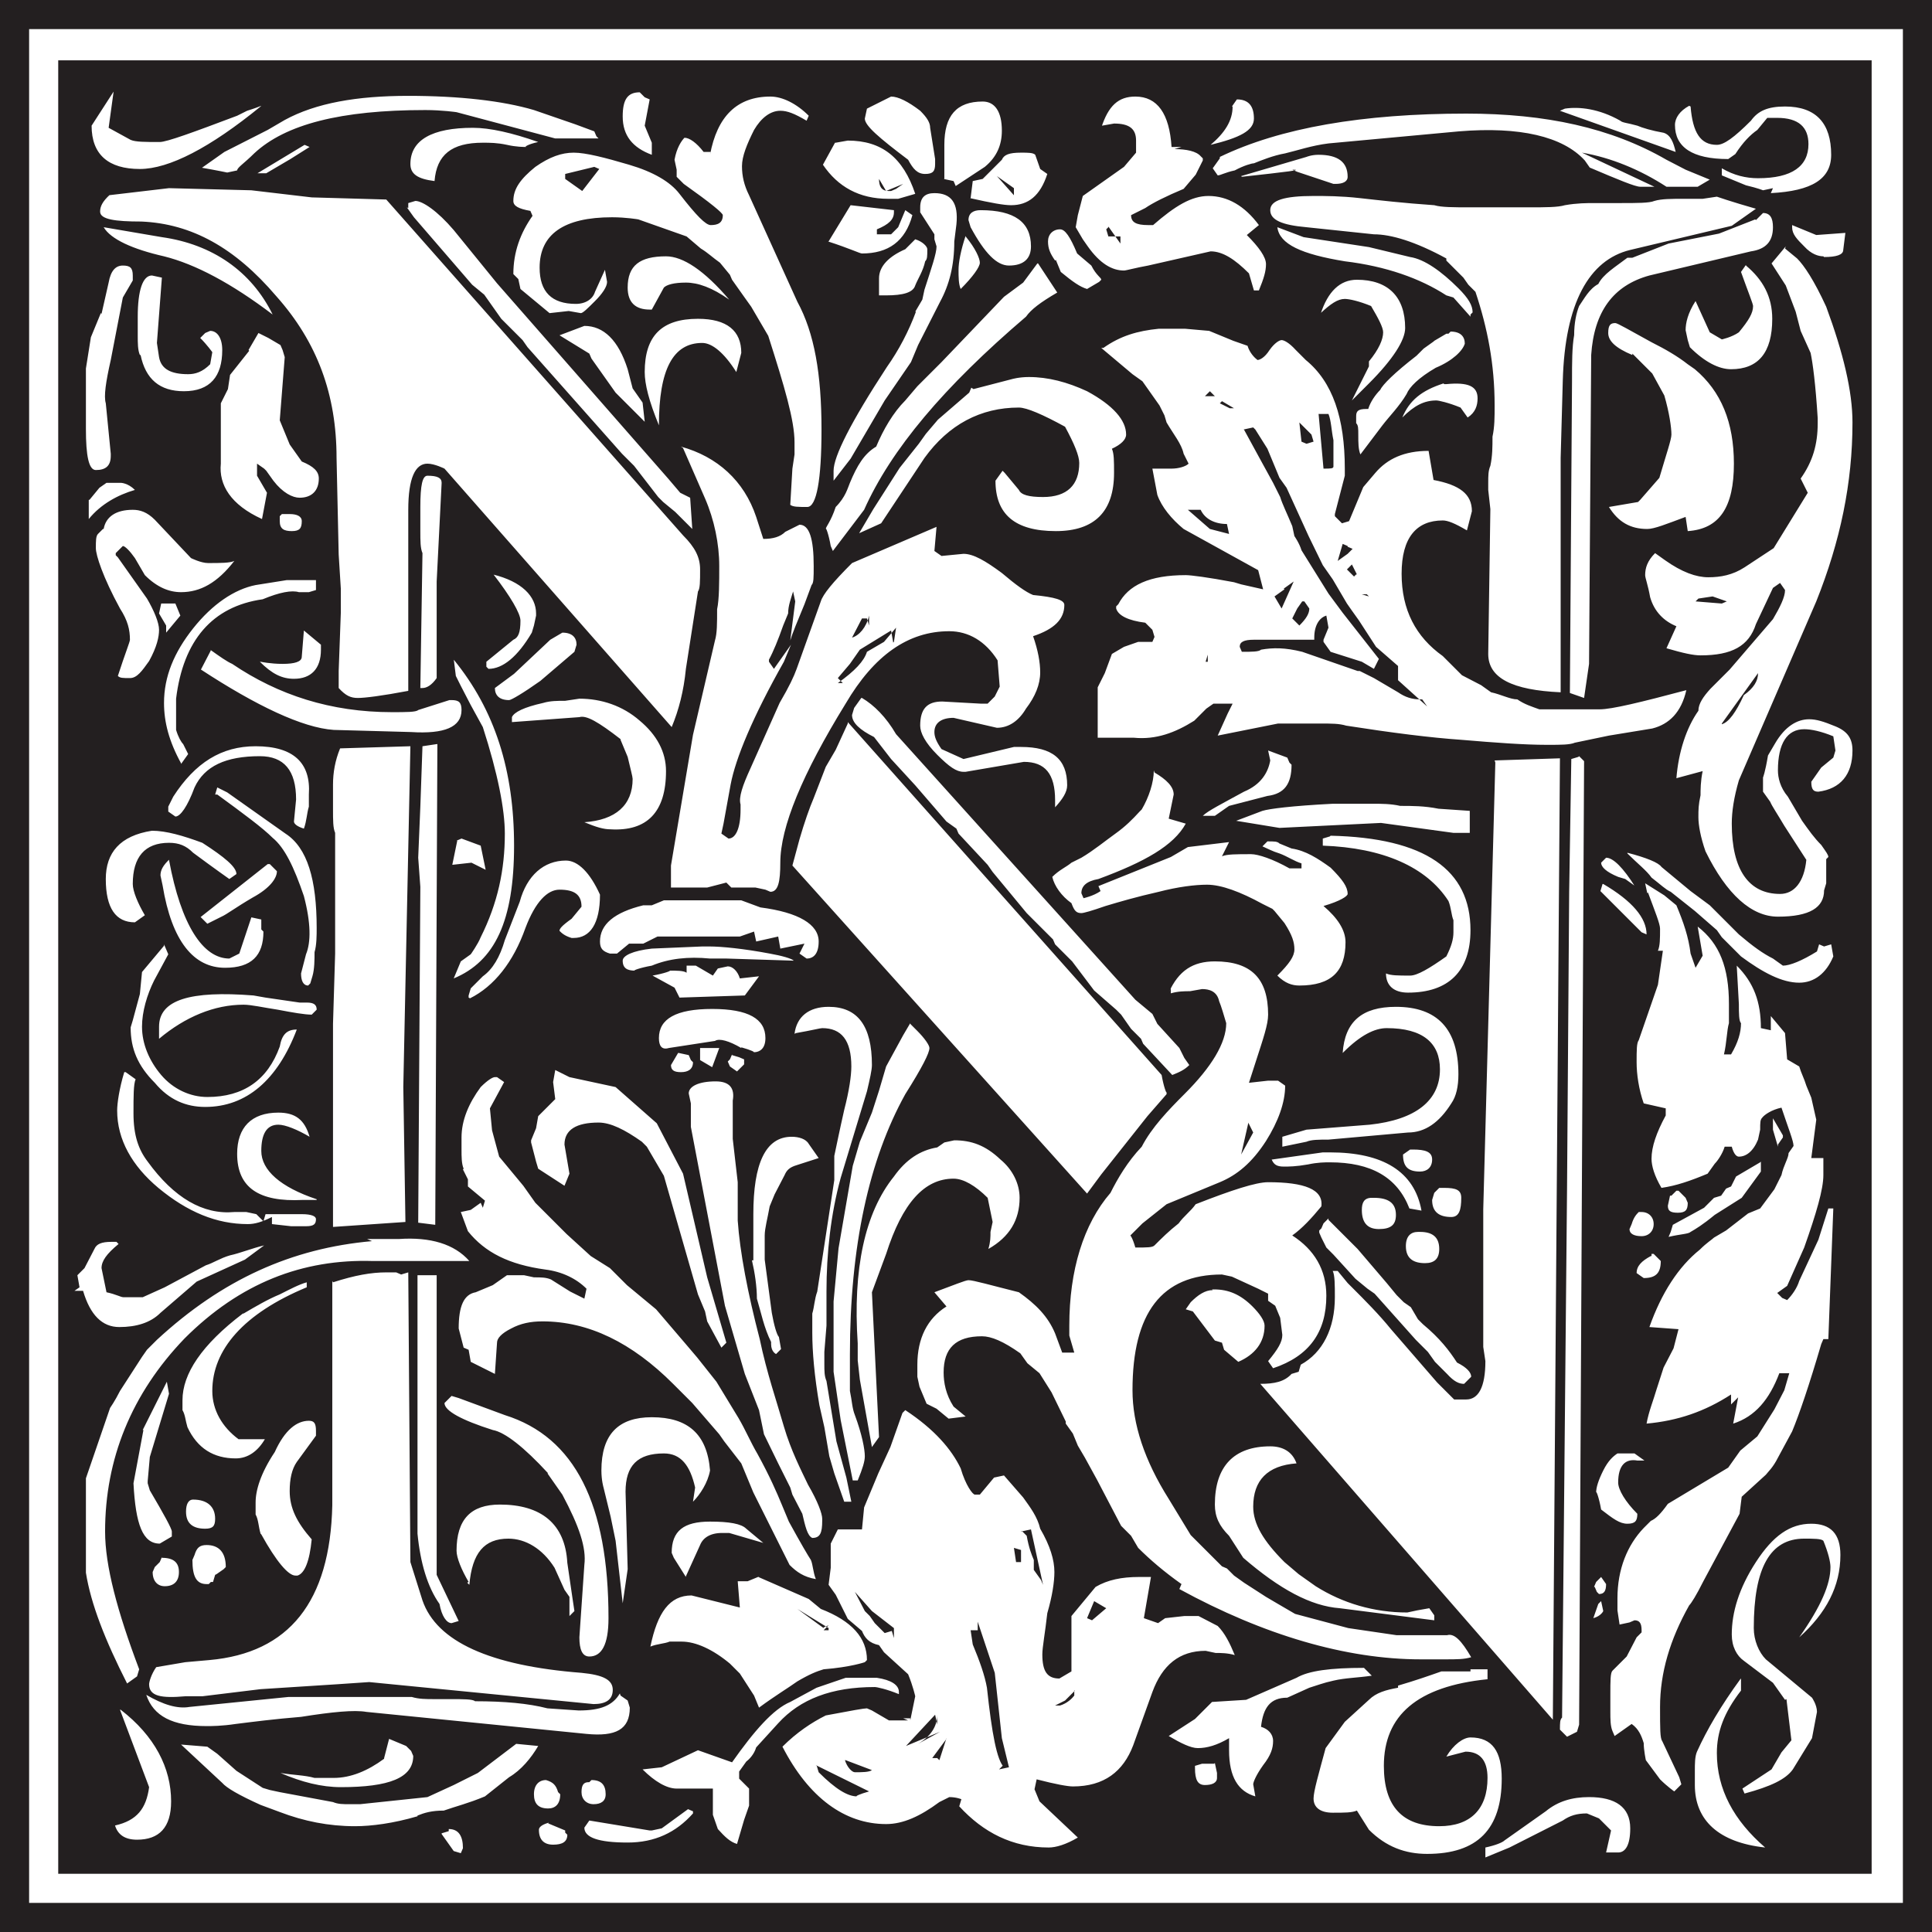 <?xml version="1.0" encoding="UTF-8"?>
<svg id="Layer_1" xmlns="http://www.w3.org/2000/svg" width="27.21" height="27.21" xmlns:xlink="http://www.w3.org/1999/xlink" viewBox="0 0 27.21 27.21">
  <defs>
    <clipPath id="clippath">
      <rect width="27.21" height="27.21" fill="none"/>
    </clipPath>
    <clipPath id="clippath-1">
      <rect y="0" width="27.21" height="27.21" fill="none"/>
    </clipPath>
  </defs>
  <g clip-path="url(#clippath)">
    <g clip-path="url(#clippath-1)">
      <path d="M11.5,24.86l.03.1c.24.24.41.34.54.34-.03,0,.03-.03.17-.07l-.75-.37ZM11.9,24.79c.03.1.1.17.14.17.1,0,.2,0,.24-.03l-.37-.14ZM13.33,24.49l-.2.27h.07l.03.03.1-.31ZM13.2,24.15v.14l-.03-.14-.41.44.48-.2-.31.17c.17-.1.27-.24.27-.41M15.14,23.81l-.14.14-.14.07h.07c.1-.03.17-.1.2-.14v-.07ZM13.77,22.86v.1h-.1l.03.2c.1.24.17.44.2.61.07.65.14,1.02.24,1.12l.03-.07-.1.1.14-.03-.1-.41-.1-.92-.24-.72ZM11.6,22.92l.07-.03-.07.07h.07v-.03l-.44-.27.37.27ZM15.41,22.55l-.1.24.07.03.2-.17-.17-.1ZM12.18,22.69l.07.07.07.1.14.14.1-.03.03.1v-.14l-.31-.24-.24-.27.14.27ZM14.28,21.8l.03.2h.07v-.17l-.1-.03ZM14.39,21.56l.07.07c.03.17.07.27.1.34v.14l.1.14.03.07-.17-.78-.14.03ZM7.18,18.5l-.2.17.2-.17ZM17.58,15.82l-.1.44.17-.31-.07-.14ZM24.25,10.2c.1-.03.2-.17.31-.41.14-.1.2-.2.2-.31l-.51.71ZM17.01,9.32v-.1l-.03.1h-.03.07ZM12.58,9.05l-.03-.17-.44.27-.14.2-.17.2.07.07h-.07c.24-.17.37-.31.41-.44l.24-.14.17-.2-.03.2ZM12.24,8.81l-.03-.1h-.07l-.14.27c.1-.03.2-.14.24-.31v.14ZM18.3,8.81c.1-.1.14-.17.14-.24l-.07-.1h-.03l-.07.1-.07.14.1.1ZM23.88,8.47l.37.03.07-.03-.2-.07-.2.03-.03.03ZM19.25,8.37h-.07l.1.03-.03-.03ZM18.09,8.3l-.14.1.1.17.17-.38-.14.1ZM19.11,8.09l-.07-.14-.07.07.1.1.03-.03.03-.03-.03.03ZM18.98,7.69l-.07-.03-.07.24.14-.1.07-.07-.07-.03ZM16.73,7.18l.31.27.27.07-.03-.14c-.17,0-.31-.07-.37-.2h-.17ZM17.52,6.05l.24.44.17.31.1.2c.03.1.1.24.17.41l.03.14s.07.1.1.2l.38.61.2.27.51.65-.07.14-.17-.1-.44-.14-.1-.14v-.03l.07-.17-.03-.17c-.1.03-.17.14-.17.31v.03h-.85c-.14,0-.2.03-.2.1l.03.07c.14,0,.24,0,.27-.03.17-.03.34-.03.58.03l.78.27h.03l.2.1.34.2c.1.07.2.1.31.1h.03l.07.1-.41-.37v-.2l-.31-.27-.24-.37-.1-.14-.07-.1-.2-.34-.14-.2-.2-.41-.31-.68-.1-.14-.17-.41-.17-.27-.03-.03-.14.03ZM18.3,5.95l.03.27.07.03.1-.03-.03-.1-.17-.17ZM18.57,5.82l.07.78c.1,0,.14,0,.14-.03v-.37c-.03-.14-.03-.27-.07-.37h-.14ZM17.38,5.75l-.17-.1-.03.03.14.07h.07ZM16.97,5.58h.14l-.07-.07-.07.07ZM15.61,3.2l-.03.03.03.1h.17v.1l-.17-.24ZM14.28,2.65v.1l-.24-.27.24.17ZM12.48,2.69l-.1-.17c0,.1.03.17.14.17h.03l.07-.03.1-.07-.24.1ZM8.37,2.35l-.41.1v.07l.24.17.24-.31-.07-.03ZM6.22,25.82l.1-.03v-.03c.14,0,.2.1.2.27l-.03.07-.1-.03-.17-.24ZM7.72,25.68l.24.1v.03l.03.03c0,.1-.07.14-.2.14s-.2-.07-.2-.21c0-.03.03-.07.14-.1M9.76,25.54c-.24.27-.54.41-.92.41-.41,0-.61-.07-.61-.21l.07-.1.85.14h.03l.14-.03.37-.27.07.03v.03ZM20.92,26.02c.14-.03.24-.07.27-.1l.58-.41c.17-.14.37-.2.61-.2.37,0,.58.14.58.44,0,.24-.07.34-.17.34h-.17l.07-.31-.17-.17-.17-.07c-.14,0-.24.03-.34.1l-.75.38-.34.14v-.14ZM8.3,25.1l.03-.03c.14,0,.2.07.2.2,0,.1-.07.14-.17.14s-.17-.07-.17-.17.03-.14.1-.14M7.69,25.07c.1.03.14.07.17.17l.03.03c0,.14-.07.2-.17.2-.14,0-.2-.07-.2-.2s.07-.2.17-.2M17.11,24.83l.03.14v.07c0,.07-.07.1-.17.1s-.14-.07-.14-.24v-.03l.1-.03h.17ZM5.88,25.58c-.34.1-.65.14-.88.14-.37,0-.72-.07-1.06-.2l-.27-.1c-.31-.14-.48-.24-.54-.31l-.58-.54.37.03.14.1.27.24.37.24.1.03.14.03.75.14c.07.03.14.03.24.03h.14l.95-.1.37-.17.34-.17.54-.41.31.03c-.1.17-.24.34-.41.44l-.34.27c-.24.1-.41.14-.58.2-.17,0-.27.03-.37.07M5.41,24.76l.07-.27.24.1.07.07.03.07c0,.31-.34.44-1.02.44-.27,0-.55-.07-.85-.2.17.03.34.03.48.07h.27c.24,0,.48-.1.71-.27M1.7,24.08c.48.37.71.82.71,1.29,0,.37-.17.54-.48.54-.17,0-.27-.07-.31-.2.31-.07.44-.24.48-.54l-.41-1.09ZM8.74,23.88l.1.07.03.1c0,.31-.2.41-.61.37l-3.1-.31c-.17-.03-.48,0-.92.07-.37.03-.68.07-.92.1-.2.03-.34.03-.41.03-.48,0-.75-.14-.85-.44.24.14.44.2.61.17l1.39-.14h1.74c.1.03.2.03.31.03h.24c.17,0,.31,0,.34.03.41,0,.75.03,1.02.1l.44.03c.31,0,.48-.07.58-.24M24.52,23.64v.17c-.24.31-.34.58-.34.88,0,.51.24.95.68,1.33-.65-.07-.99-.38-.99-.88v-.2c0-.1,0-.2.03-.27.14-.31.34-.65.61-1.02M11.5,23.77l.41-.14h.44c.2.03.31.1.31.2v.03c-.17-.07-.31-.1-.34-.1-.61,0-1.05.17-1.36.51l-.31.34c-.03.1-.1.17-.14.2l-.1.14v.1l.14.14v.24l-.07.2-.1.34c-.1-.03-.17-.1-.27-.21l-.07-.2v-.37h-.51c-.14,0-.31-.1-.48-.27l.27-.03.51-.24.48.17c.31-.44.58-.75.82-.85l.37-.2ZM19.69,23.74c.24-.07.44-.14.61-.2h.41v-.03h.24v.14c-.99.1-1.46.51-1.46,1.22,0,.58.27.85.78.85.44,0,.68-.24.68-.68,0-.24-.1-.37-.31-.37l-.27.07c.1-.17.24-.27.34-.27.31,0,.44.2.44.58,0,.71-.34,1.06-1.05,1.06-.31,0-.58-.1-.82-.34l-.17-.27c-.07.03-.17.03-.34.03s-.27-.07-.27-.2c0-.1.07-.34.17-.71l.27-.37.34-.31c.1-.1.24-.14.41-.17M19.22,23.5l.1.1c-.2.03-.37.03-.54.07-.14.03-.24.07-.34.1l-.31.14c-.24,0-.34.14-.37.41.1.03.17.1.17.2s-.03.2-.14.34c-.1.14-.14.24-.14.27l.03.17c-.24-.07-.37-.27-.37-.65v-.17c-.17.1-.31.14-.44.14-.1,0-.24-.07-.41-.17l.37-.24.24-.24.48-.03.71-.31c.17-.1.48-.14.95-.14M22.55,22.55l.03.14s-.03.07-.14.1l.07-.2.03-.03ZM10.68,22.21l.71.31.17.14c.44.17.65.41.65.72l-.03.03s-.2.07-.58.1c-.1.03-.2.07-.37.17-.14.1-.31.2-.54.37l-.07-.17-.2-.31-.14-.14c-.24-.2-.48-.31-.68-.31h-.17c-.07.03-.17.03-.27.07.1-.48.27-.72.58-.72l.68.17-.03-.37h.14l.17-.07ZM22.45,22.35l.03-.07.07-.07.07.1c0,.1-.03.14-.1.14l-.03-.03-.03-.07ZM2.28,21.94c.17,0,.24.07.24.2s-.07.2-.2.2c-.1,0-.17-.07-.17-.2l.03-.07.07-.07.03-.07ZM3.03,22.18l-.03.1h-.03l-.03.03h-.03c-.14,0-.2-.1-.2-.34l.03-.07c.03-.1.07-.14.17-.14.17,0,.27.1.27.31l-.03.03-.1.07ZM25.14,23.94l-.17-.24-.41-.31c-.1-.07-.17-.2-.17-.37,0-.31.1-.65.34-1.02.24-.37.48-.54.78-.54.27,0,.41.14.41.44,0,.44-.2.82-.58,1.16.31-.44.44-.75.44-.99,0-.07-.03-.2-.1-.37-.03-.03-.14-.03-.27-.03-.48,0-.71.41-.71,1.26,0,.17.07.34.17.44l.65.54s.07.1.07.2l-.07.37-.27.44c-.1.14-.31.24-.68.34l-.03-.07.41-.27.14-.24.14-.17-.07-.58ZM9.66,22.21l-.17-.27-.03-.07c0-.31.17-.44.54-.44.27,0,.44.03.51.1l.24.2-.48-.14h-.1c-.17,0-.27.07-.31.17l-.2.44ZM6.6,22.28c-.1-.17-.17-.34-.17-.44,0-.44.2-.65.61-.65.58,0,.92.27.95.82l.07.48.03.2-.07.07v-.27l-.07-.1-.14-.31c-.17-.27-.41-.41-.65-.41-.34,0-.51.2-.55.65l-.03-.03ZM2.72,21.12c.2,0,.31.1.31.27,0,.1-.03.14-.14.14-.17,0-.27-.07-.27-.24,0-.1.03-.17.1-.17M22.48,21.02c0-.07.03-.17.1-.31.07-.14.14-.2.2-.24h.24l.14.1h-.1c-.17-.03-.27.07-.27.31,0,.1.1.27.27.44,0,.1-.03.14-.14.14s-.2-.07-.37-.2c-.03-.17-.07-.27-.07-.24M17.31,21.63c-.14-.14-.2-.27-.2-.44,0-.54.27-.82.78-.82.17,0,.31.07.37.24-.41.03-.61.24-.61.61,0,.24.14.48.44.78l.2.17.24.17c.38.24.82.37,1.29.37l.14-.03.17-.03.07.1v.07l-1.33-.17c-.41-.03-.85-.27-1.36-.71l-.2-.31ZM3.67,21.6c-.03-.1-.03-.2-.07-.27v-.17c0-.17.07-.41.27-.71.14-.31.31-.44.48-.44.07,0,.1.03.1.14v.07l-.27.37c-.07.1-.1.24-.1.41,0,.24.1.44.31.68-.03.31-.1.48-.2.51h-.03c-.1,0-.27-.2-.48-.58M8.67,21.7l-.07-.34-.1-.41s-.03-.1-.03-.24c0-.51.24-.75.71-.75.51,0,.78.24.82.75-.03.17-.14.34-.24.44l.03-.2c-.07-.31-.2-.48-.44-.48-.37,0-.54.17-.54.54l.03,1.09-.07.48-.1-.88ZM12.75,19.86c.41.27.65.55.78.82.07.24.17.37.2.37h.07l.2-.24.14-.03.27.31c.1.14.2.27.24.44.14.24.2.44.2.61,0,.14-.03.34-.1.58-.03.27-.07.48-.07.58,0,.24.07.34.24.34l.17-.1v-.78l.34-.41c.17-.1.37-.14.61-.14h.17l-.1.58.2.07.1-.07.27-.03h.2l.27.14c.1.1.17.24.24.41-.1-.03-.2-.03-.27-.03l-.14-.03c-.37,0-.61.2-.75.58l-.27.75c-.14.37-.41.58-.85.58-.07,0-.24-.03-.51-.1l-.03.14.07.17.54.51c-.17.1-.31.14-.41.14-.51,0-.92-.21-1.26-.58l.03-.1s-.07-.03-.17-.03l-.14.07c-.27.2-.51.31-.75.31-.58,0-1.09-.37-1.46-1.09.2-.2.41-.34.61-.44.37-.07.54-.1.58-.1l.07.03.24.14h.27l-.07-.03h.1v.03l.07-.34s-.03-.14-.1-.31l-.34-.31-.07-.1c-.14-.03-.2-.1-.24-.2l-.2-.17-.07-.14-.1-.2-.1-.14.03-.24v-.34l.1-.2h.34l.03-.31.2-.48.17-.37.17-.48ZM7.72,20.75c-.34-.37-.61-.58-.78-.61-.44-.14-.68-.27-.68-.38l.1-.1.1.03.65.24c.99.31,1.46,1.26,1.46,2.86,0,.38-.1.54-.27.54-.1,0-.14-.1-.14-.27l.07-1.02c.03-.24-.07-.54-.31-.99l-.14-.2-.07-.1ZM2.01,20.14l.34-.68.03.17-.27.89-.03.34v.03l.03.1c.2.34.31.54.31.58v.07l-.17.1c-.24,0-.34-.27-.37-.85l.14-.75ZM17.07,18.16h.03c.2,0,.37.07.54.24.1.1.17.2.17.27,0,.24-.14.41-.37.51l-.2-.17-.03-.1-.1-.03-.31-.41-.1-.03.07-.1c.1-.1.2-.17.31-.17M3.43,18.5c.17-.1.34-.2.51-.27.14-.07.27-.14.38-.17v.07c-.89.37-1.33.88-1.33,1.46,0,.27.14.51.37.68h.37c-.1.17-.24.27-.41.27-.31,0-.54-.14-.68-.44-.03-.1-.03-.17-.07-.24v-.14c0-.37.27-.78.85-1.22M5.88,17.96h.27v4.22l.31.65-.1.03c-.07,0-.14-.1-.17-.27-.17-.24-.27-.58-.31-.99v-3.64ZM4.69,18.06c.31-.1.54-.14.75-.14h.14l.07.03.1-.03.03,4.08.17.54c.2.58.95.92,2.24,1.02.31.03.44.1.44.24s-.1.2-.27.2l-3.16-.31-.44.03-1.09.07-.82.1h-.24c-.34.03-.51,0-.51-.17,0-.03.03-.14.1-.24l.41-.07.34-.03c1.12-.1,1.7-.82,1.73-2.18v-3.16ZM23.26,17.69v-.03h.03l.1.1c0,.17-.07.24-.24.24l-.1-.07c0-.1.07-.17.2-.24M1.02,18.2l.1-.07-.03-.17.1-.1.14-.27c.03-.07.1-.1.24-.1h.07l.03.03c-.17.14-.24.24-.24.34l.07.34c.14.03.2.07.24.07h.27l.31-.14.58-.31c.1-.03.2-.1.34-.14.14-.03.31-.1.48-.14l-.27.2-.68.31-.51.44c-.14.14-.34.2-.58.2s-.41-.17-.51-.51h-.14ZM5.14,17.45h.48c.44-.03.78.07.99.31h-1.36c-.99-.03-1.87.31-2.65,1.09-.75.78-1.12,1.7-1.12,2.72,0,.48.17,1.12.48,1.94l-.03.1-.14.1c-.31-.61-.51-1.12-.58-1.56v-1.33l.34-.99s.07-.1.14-.24l.31-.48.07-.1.14-.14c.92-.85,1.9-1.29,3.03-1.39l-.07-.03ZM19.97,17.35h.03c.17,0,.27.07.27.24,0,.14-.07.2-.2.2-.17,0-.27-.07-.27-.24,0-.14.07-.2.17-.2M18.71,17.18l.41.41.41.48.14.17.1.1.1.07.1.17.07.07c.24.2.37.37.48.54.14.07.2.14.2.2l-.1.1c-.07,0-.14-.03-.24-.14l-.17-.17-.1-.14-.17-.17-.58-.65-.1-.07-.17-.14-.31-.34-.1-.1-.07-.14-.03-.07v-.03l.03-.03.03-.07.07-.07ZM23.09,17.07h.03c.1,0,.17.07.17.17s-.07.17-.17.17-.17-.03-.17-.1l.03-.07c.03-.1.07-.14.1-.17M19.32,16.87h.03c.2,0,.31.07.31.24,0,.14-.07.2-.24.2s-.24-.1-.24-.27c0-.1.03-.17.14-.17M23.54,16.84l.07-.07h.03l.1.1.03.07c0,.1-.03.14-.14.14s-.14-.03-.14-.1l.03-.14ZM20.34,16.73c.17,0,.24.03.24.14,0,.17-.03.27-.14.27-.17,0-.27-.07-.27-.24l.03-.1.07-.07h.07ZM24.8,16.36v.14l-.27.37-.38.24c-.17.14-.27.2-.34.24-.03.03-.14.03-.31.07l.03-.07.03-.1.44-.24.14-.14.1-.03.07-.1.07-.03.07-.14.17-.1.17-.1ZM17.92,16.33l.71-.1h.1c.75,0,1.19.27,1.29.82l-.17-.03c-.17-.44-.54-.65-1.12-.65-.07,0-.17,0-.31.03-.17.03-.27.03-.34.03-.1,0-.14-.03-.17-.1M19.9,16.19c.17,0,.27.03.27.14s-.07.17-.17.17c-.17,0-.24-.07-.24-.24l.1-.07h.03ZM13.2,16.16l.1-.07.14-.03c.24,0,.44.07.65.27.17.14.27.34.27.54,0,.31-.14.55-.44.72.03-.1.03-.17.03-.24l.03-.14-.07-.34c-.17-.17-.34-.27-.48-.27-.41,0-.72.34-.95,1.06l-.2.54.1,2.04-.1.14-.17-.95-.03-.27v-.24c-.07-1.05.1-1.84.51-2.35.17-.24.37-.37.61-.41M10.61,17.75v-.65c0-.71.17-1.09.54-1.09.1,0,.2.03.24.1l.14.2-.31.1c-.1.03-.14.07-.17.14l-.14.27-.07.17c-.03.17-.07.31-.07.41v.34l.1.75c.03.17.07.31.1.34l.03.17-.07.07s-.07-.03-.07-.14v-.03c-.1-.2-.14-.41-.2-.61,0-.17-.03-.37-.07-.54M24.97,15.92v-.17l.14.24v.03l-.07.1v.03l-.07-.24ZM4.46,16.9h-.2c-.61.03-.92-.17-.92-.65,0-.37.2-.58.58-.58.24,0,.37.1.44.34-.17-.1-.34-.17-.44-.17-.17,0-.24.14-.24.37,0,.27.27.51.78.68M9.73,15.88v-.34l-.03-.14c0-.1.14-.17.38-.17.2,0,.27.1.24.27v.54l.07.61v.54c.03.44.14,1.02.31,1.67.1.48.24.88.34,1.23.1.34.24.61.34.82.14.24.2.41.2.48v.03c0,.17-.03.24-.14.24-.07-.03-.1-.17-.14-.34l-.14-.27-.03-.1-.17-.34-.2-.41-.07-.34-.2-.51-.14-.48-.14-.48-.48-2.52ZM6.53,16.46c-.03-.07-.03-.17-.03-.27v-.17c0-.24.1-.48.27-.71.1-.1.17-.14.2-.14h.03l.1.07-.2.37.03.31.1.37.34.41.17.24.44.44.34.31.27.17.24.24.41.34.41.48.17.2.27.34.31.51c.1.17.17.34.27.51.17.31.27.54.34.71l.1.24c.17.31.27.48.31.54.03.07.03.17.07.27-.17-.03-.27-.1-.37-.2l-.51-1.02-.17-.41-.24-.31-.07-.1-.38-.44-.27-.27c-.58-.58-1.19-.88-1.84-.88-.17,0-.31.03-.44.1-.14.07-.2.14-.2.2l-.03.44-.34-.17-.03-.17-.07-.03-.07-.27c0-.31.07-.48.24-.51l.24-.1.2-.14h.24l.14.03c.1,0,.17,0,.24.03l.27.17.2.1.03-.14c-.14-.14-.34-.24-.58-.27-.51-.07-.85-.24-1.09-.54l-.1-.27.14-.03.14-.1.03.07.03-.1-.24-.2v-.1l-.07-.14ZM1.77,15.1l.14.1c-.03.07-.03.24-.03.48,0,.31.07.51.2.68.37.51.78.75,1.22.71h.17l.14.03.1.1.03-.1h.51c.14,0,.2.03.2.07,0,.07-.03.1-.14.1h-.21l-.27-.03v-.1c-.14.07-.24.1-.34.1-.44,0-.85-.17-1.26-.51-.37-.31-.58-.68-.58-1.09,0-.1.03-.31.1-.54M7.82,15.07l.2.1.65.14.58.51.37.71.34,1.46.27.92-.07.07-.2-.37-.03-.14-.1-.24-.48-1.67-.24-.41-.07-.07c-.24-.17-.44-.27-.61-.27-.31,0-.48.1-.48.31l.07.41-.07.17-.37-.24-.03-.1-.07-.27v-.03l.07-.17.03-.17.24-.24-.03-.24.03-.17ZM10.31,14.86l.1.03.07.03v.07l-.1.1-.1-.07-.03-.07.03-.03.03-.07ZM9.56,14.83l.14.03.03.07.03.03c0,.1-.07.14-.17.14s-.14-.03-.14-.1l.1-.17ZM9.86,14.76h.27l-.1.27-.17-.1v-.17ZM12.82,14.42l.1.1c.1.1.17.2.17.24,0,.07-.1.27-.34.65-.51.92-.78,2.14-.78,3.67v.51c.03.14.03.24.07.34.1.27.14.48.14.58,0,.07-.03.17-.1.34h-.07l-.17-.85-.1-.68v-.99l.07-.75.2-1.16.1-.34.17-.41.1-.31.1-.34.24-.44.1-.17ZM10.44,14.76c-.17-.1-.31-.14-.37-.1l-.65.1c-.1.03-.14-.03-.14-.14,0-.27.24-.41.75-.41s.75.14.75.41c0,.14-.07.2-.17.2.03,0-.03-.03-.17-.07M11.19,14.56c.03-.24.2-.38.48-.38.41,0,.61.27.61.82,0,.07-.03.2-.07.37l-.37,1.22c-.14.51-.2,1.06-.2,1.6v.48l-.03.37v.17c0,.1,0,.17.03.24l.14.85.14.51.07.34h-.1l-.07-.2-.07-.2-.07-.24-.07-.41-.07-.31c-.07-.41-.1-.75-.1-1.02v-.27c.03-.1.03-.2.07-.31l.24-1.57v-.34c.03-.14.07-.34.14-.65.07-.27.1-.48.1-.61,0-.37-.14-.54-.41-.54-.03,0-.14.03-.37.07M18.91,14.83c.03-.44.27-.65.75-.65.58,0,.88.31.88.95,0,.17-.03.31-.1.41-.17.27-.37.41-.61.41l-1.12.1c-.14,0-.24,0-.31.03l-.34.07v-.14l.34-.1.89-.07c.65-.07.99-.34.99-.78,0-.37-.24-.58-.75-.58-.17,0-.37.1-.61.34M2.24,14.63v-.17c0-.38.44-.51,1.33-.44l.17.03.48.07h.1c.1,0,.14.03.14.1l-.07.07c-.1,0-.27-.03-.48-.07-.2-.03-.37-.07-.48-.07-.41,0-.82.17-1.19.48M9.66,13.6h.14l.24.14.07-.1.14-.03c.07,0,.14.07.17.17l.27-.03-.2.27-.92.03-.07-.14-.31-.17c.17-.03.27-.07.24-.07.1,0,.2,0,.24.03v-.1ZM16.46,13.98c.14-.31.34-.44.65-.44.51,0,.75.24.75.75,0,.14-.07.34-.17.65l-.1.31.27-.03h.14l.1.07c0,.24-.1.51-.27.78-.2.31-.41.48-.65.58l-.75.31-.34.27-.17.17s.03.03.07.17h.1-.1c.17,0,.24,0,.27-.03.1-.1.2-.2.34-.31.07-.1.17-.17.24-.27.51-.2.85-.31,1.02-.31.51,0,.78.1.75.34-.14.17-.27.31-.41.41.31.2.48.48.48.85,0,.51-.24.85-.75,1.02l-.07-.1c.14-.17.2-.27.2-.37l-.03-.24-.07-.17-.1-.07v-.1l-.14-.07-.37-.17-.14-.03c-.85,0-1.26.54-1.26,1.63,0,.48.17.99.51,1.53l.31.51.44.44.07.03.1.1.14.1.31.2.17.1.24.14.75.2.68.1h.71c.1-.03.2.07.34.31-.1.03-.2.03-.37.03h-.34c-1.05,0-2.21-.34-3.4-.99l.03-.07c-.24-.17-.44-.34-.61-.51l-.1-.17-.14-.14-.34-.65-.17-.31-.1-.17-.07-.17-.1-.14v-.03l-.2-.41-.17-.27-.17-.14-.1-.14c-.24-.17-.41-.24-.54-.24-.37,0-.54.17-.54.51,0,.14.03.31.14.48l.17.14-.24.03-.17-.14-.14-.07-.1-.24-.03-.14v-.17c0-.37.14-.65.41-.82l-.17-.2c.27-.1.44-.17.48-.17.07,0,.31.07.71.17.24.17.41.34.51.58l.1.27h.17l-.07-.24v-.14c0-.78.2-1.43.58-1.87.1-.2.24-.44.44-.65.14-.27.37-.51.61-.75.37-.37.58-.71.58-.99-.03-.1-.07-.24-.1-.31-.03-.14-.14-.17-.24-.17l-.17.03c-.07,0-.17,0-.27.03v-.07ZM10.24,13.5h-.24c-.31-.03-.58,0-.82.1-.17.03-.27.07-.24.07-.1,0-.17-.03-.17-.14,0-.07.14-.14.41-.17l.71-.03h.1c.17,0,.48.03.85.1.17.03.31.07.34.1l-.95-.03ZM2.31,13.3l.03.07.03.07-.2.37c-.1.2-.17.44-.17.65,0,.24.1.48.27.68.17.2.41.31.65.31.51,0,.85-.24,1.02-.71.03-.17.1-.24.24-.24-.27.71-.71,1.09-1.29,1.09-.27,0-.51-.1-.71-.34-.24-.24-.34-.48-.34-.78l.03-.1.1-.37.03-.31.31-.37ZM9.18,12.75l.17-.07h1.09l.27.1c.54.07.82.24.82.48,0,.17-.07.24-.17.24l-.1-.07.07-.14-.34.07-.03-.17-.31.07-.03-.14-.2.07h-1.16l-.2.1h-.2l-.17.14h-.1c-.1-.03-.14-.07-.14-.17,0-.24.2-.41.61-.51h.14ZM23.2,12.58l-.03-.14.27.17.17.14c.1.24.17.44.2.68l.07.2.1-.17-.07-.41c.31.24.44.58.44,1.09v.27c-.03.1-.03.27-.07.44h.1c.1-.17.14-.31.14-.44-.03-.03-.03-.14-.03-.27l-.03-.54c.24.24.34.51.34.88l.14.03v-.2l.2.24.03.37.17.1c.03.1.07.17.1.27l.07.17.07.31-.07.54h.17v.24c0,.2-.1.54-.27,1.02l-.24.54-.14.1.07.07.07.03c.07-.07.14-.17.17-.27l.27-.58.14-.44h.07l-.07,1.84h-.07l-.03.07c-.17.58-.31.99-.41,1.23l-.2.37c-.07.14-.14.2-.17.24l-.34.31-.03.24-.51.95c-.1.2-.17.31-.2.34-.27.48-.41.95-.41,1.43,0,.31,0,.44.03.48l.24.51.03.1-.1.1s-.1-.07-.2-.17l-.2-.27s-.03-.14-.03-.24c-.03-.1-.07-.2-.17-.27l-.24.17-.03-.07c-.03-.07-.03-.17-.03-.27v-.24c0-.2,0-.31.03-.34l.2-.2.14-.27.07-.07v-.03c0-.1-.03-.14-.1-.14l-.07.03-.14.03-.03-.2v-.17c0-.41.14-.75.37-.99l.1-.1c.07-.03.14-.1.24-.24l.85-.51.17-.24.24-.2.24-.38.14-.27.07-.24h-.14c-.14.37-.34.61-.65.71l.07-.37-.1.1v-.14c-.37.24-.75.37-1.19.41.03-.17.1-.34.14-.48l.1-.31.14-.27.07-.27-.41-.03c.17-.48.41-.85.71-1.09.1-.1.17-.14.2-.17l.17-.1.31-.24.17-.07.2-.27.1-.2c.03-.14.1-.24.1-.31l.07-.1c0-.07-.07-.24-.17-.54-.14.03-.24.1-.27.14-.03.03-.03.07-.03.17l-.03.14c-.07.17-.17.24-.27.24-.03,0-.07-.03-.1-.14h-.1c-.03.1-.1.2-.14.24l-.1.14c-.24.1-.44.17-.65.2-.1-.17-.14-.31-.14-.41,0-.17.07-.37.2-.61v-.1l-.31-.07c-.07-.2-.1-.41-.1-.58s0-.27.03-.31l.27-.78.07-.48h-.07c.03-.07.03-.17.03-.31,0-.07-.07-.24-.17-.51M22.58,12.45c.41.24.61.48.61.71l-.07-.03-.58-.58.03-.1ZM2.82,12.92l.95-.75h.03l.1.1c0,.1-.1.24-.34.37-.24.14-.37.24-.44.27l-.2.1-.1-.1ZM2.38,12.11c.17.92.48,1.39.85,1.39l.14-.07.17-.51.14.03v.14l.03.03c0,.34-.17.51-.54.51-.44,0-.75-.37-.88-1.16l-.03-.14c0-.07.03-.14.14-.24M6.6,14.05v-.03l.03-.1.17-.17c.14-.1.24-.27.31-.51l.21-.54c.1-.37.34-.58.65-.58.17,0,.34.17.48.48,0,.41-.14.61-.37.61h-.03c-.1-.03-.14-.07-.17-.1,0-.03.03-.07.17-.17l.14-.17c0-.17-.1-.24-.31-.24-.17,0-.34.17-.48.54-.17.48-.44.82-.78.99M23.03,12.48l-.14-.1-.1-.03c-.17-.07-.24-.14-.24-.2l.07-.07c.1,0,.24.14.41.41M22.92,12.01c.27.07.44.14.48.2l.41.34.27.2.41.41c.2.17.34.27.48.34l.14.1c.1,0,.27-.07.48-.2l.03-.1.07.03.1-.03.03.17c-.1.24-.27.37-.48.37-.24,0-.51-.14-.82-.37l-.27-.27-.07-.1-.31-.27-.34-.27c-.07-.03-.14-.1-.27-.2-.07-.1-.2-.2-.34-.34M18.74,11.77c1.33.03,1.97.48,1.97,1.33,0,.58-.31.88-.88.88-.2,0-.31-.1-.31-.27.07.03.17.03.34.03.1,0,.27-.1.51-.27.07-.14.1-.24.1-.34v-.17c-.03-.07-.03-.17-.07-.27-.31-.48-.92-.75-1.77-.78v-.1l.1-.03ZM6.43,11.84l.07-.03.27.1.07.34-.2-.1-.27.03.07-.34ZM2.14,11.7c.2,0,.44.07.71.17.31.2.48.34.48.44l-.1.07s-.2-.14-.51-.37c-.1-.1-.2-.14-.34-.14-.34,0-.51.2-.51.58,0,.1.07.27.17.44l-.14.1c-.27,0-.41-.2-.41-.61,0-.37.2-.61.65-.68M20.71,11.73h-.24l-1.02-.14-1.43.07-.61-.1.37-.14c.1-.03.41-.07.99-.1h.58c.1,0,.24,0,.37.03.17,0,.34,0,.54.04l.44.03v.31ZM3.03,11.19l.03-.1.14.07.82.58c.31.2.44.65.44,1.33,0,.1,0,.24-.03.34,0,.1,0,.24-.03.34l-.03.1-.03.03c-.07,0-.1-.07-.1-.17l.07-.27c.07-.17.07-.44-.03-.82-.14-.41-.27-.68-.44-.82-.14-.14-.41-.34-.78-.61M16.26,10.88c.17.1.27.2.27.31l-.07.34.24.07c-.17.31-.58.54-1.23.78-.17.03-.24.1-.24.2l.03.07s.14-.03.24-.1l-.03-.07,1.02-.41.24-.14.58-.07-.1.2c.07-.03.2-.03.41-.03.1,0,.31.07.54.2h.17v-.07c-.1-.03-.2-.1-.31-.14-.1-.03-.17-.07-.24-.1l.07-.07c.1,0,.14,0,.17.03l.17.07c.2.03.37.14.55.27.17.17.24.27.24.37,0,.03-.1.1-.34.17.2.17.31.34.31.51,0,.41-.2.61-.65.61-.1,0-.2-.03-.31-.14.17-.17.24-.27.24-.37s-.03-.2-.14-.37l-.14-.17-.03-.03-.14-.07c-.31-.17-.58-.27-.78-.27-.17,0-.41.03-.68.1-.31.07-.55.14-.75.2-.2.07-.31.1-.34.1-.07,0-.1-.03-.14-.14-.14-.1-.24-.24-.27-.37.1-.1.2-.14.27-.2l.14-.07c.17-.1.34-.24.48-.34.14-.1.24-.2.34-.31l.03-.03c.1-.17.17-.38.17-.55M21.05,10.71l.92-.03-.1,13.54-4.12-4.73c.2,0,.34-.03.44-.14l.1-.03.03-.1c.31-.17.48-.51.48-.95,0-.17,0-.31-.03-.37h.07l.14.17.07.07c.17.17.37.37.54.58l.65.75.24.24h.17c.17,0,.27-.17.27-.54l-.03-.2v-1.94l.17-6.29ZM22.24,10.65l.07.07-.07,13.57-.03.1-.14.07-.1-.1c0-.1,0-.14.03-.17l.07-7.45.03-4.18.03-1.87.1-.03ZM17.89,10.71l-.03-.14.27.1.03.07.03.03c0,.27-.1.41-.34.44l-.54.14-.2.14h-.17c.07-.07.27-.17.58-.34.24-.1.34-.27.37-.44M4.28,11.67c-.1-.03-.14-.07-.14-.1l.03-.31c0-.41-.17-.61-.51-.61-.48,0-.78.14-.92.44-.1.27-.2.41-.27.41l-.1-.07v-.07l.07-.14c.31-.48.68-.71,1.16-.71.54,0,.78.24.75.68v.17c-.03.1-.03.2-.07.31M5.78,10.51l-.1,4.8.03,1.9-1.02.07v-2.86l.03-.99v-1.7c-.03-.07-.03-.17-.03-.34v-.34c0-.17.03-.34.1-.51l.99-.03ZM6.16,10.48l-.03,6.77-.24-.03.03-4.73-.03-.41.03-.72.03-.85.2-.03ZM11.94,10.17l4.42,4.97c.03.17.07.27.07.24v.03l-.27.31-.65.82-.2.27-4.15-4.62.1-.37c.07-.24.14-.44.2-.58l.17-.44.14-.24.17-.37ZM12.14,9.83c.17.1.34.27.48.51l3.37,3.74.24.2.07.14.31.34.07.14.07.1c-.07.07-.14.1-.24.14l-.41-.44-.03-.07-.14-.14-.14-.2-.07-.07-.31-.27-.31-.41-.07-.07-.17-.17-.03-.07-.37-.37-.48-.58-.07-.1-.41-.44-.03-.07-.14-.1-.44-.51-.34-.37-.24-.31c-.2-.1-.31-.2-.31-.31l.03-.1.1-.14ZM8.74,10.41c-.31-.24-.48-.34-.58-.31l-.95.07v-.07c.03-.07.17-.14.44-.2.1-.03.2-.03.31-.03l.2-.03c.31,0,.61.1.85.31.24.2.37.44.37.71,0,.58-.27.85-.78.82-.1,0-.2-.03-.37-.1.44-.03.68-.24.68-.61,0-.03-.03-.14-.07-.31l-.1-.24ZM6.39,9.29c.58.71.85,1.56.85,2.62s-.27,1.63-.85,1.87l.1-.24.14-.1s.1-.14.14-.24c.24-.48.34-.95.34-1.46,0-.34-.1-.85-.31-1.5l-.17-.31-.14-.27-.07-.14-.03-.24ZM2.96,9.15c.14.1.24.17.31.2.65.44,1.39.68,2.25.68.2,0,.34,0,.37-.03l.44-.14h.03c.1,0,.14.03.14.14,0,.24-.24.34-.71.31l-1.09-.03c-.44-.03-1.09-.34-1.87-.85l.14-.27ZM7.24,9.49l.51-.48.17-.1c.14,0,.2.07.2.17l-.03.1-.48.41c-.24.17-.41.27-.44.27-.14,0-.2-.07-.2-.17l.27-.2ZM3.67,9.32s.14.03.31.03.27-.03.27-.1l.03-.37.24.2v.07c0,.27-.14.41-.38.41-.17,0-.31-.07-.48-.24M2.24,8.64l.03-.14h.2l.07.17-.2.24v-.1l-.1-.17ZM2.55,10.75c-.17-.31-.24-.58-.24-.85,0-.37.14-.71.41-1.05.27-.34.58-.55.88-.61l.44-.07h.41v.14l-.1.03h-.14c-.1-.03-.27,0-.51.1-.71.1-1.12.58-1.22,1.4v.44c.03.1.07.17.1.2l.07.14-.1.14ZM6.94,8.09c.41.1.61.31.61.55v.03l-.03.14-.03.1c-.2.34-.41.51-.61.51l-.03-.03v-.07l.38-.31c.07-.03.1-.1.1-.27,0-.1-.14-.34-.38-.65M4.08,7.24c.1,0,.17.03.17.1,0,.1-.03.14-.14.14s-.17-.03-.17-.14v-.07l.03-.03h.1ZM1.46,7.45c.03-.17.17-.27.41-.27.1,0,.2.03.31.14l.51.54s.14.07.24.07c.17,0,.31,0,.37-.03-.24.31-.48.44-.75.44-.17,0-.34-.07-.51-.24l-.14-.24c-.07-.1-.14-.17-.17-.17l-.1.1v.03l.03.03.41.58c.1.17.17.34.17.44s-.03.24-.14.44c-.1.14-.17.24-.27.24s-.14,0-.17-.03c.1-.31.17-.48.17-.51,0-.14-.03-.27-.14-.44-.24-.44-.34-.75-.34-.85s0-.17.03-.2l.07-.07ZM1.26,7.04l.14-.17.1-.07h.2s.1,0,.2.1c-.24.07-.48.2-.65.41v-.27ZM5.95,7.79c-.03-.07-.03-.17-.03-.31v-.34c0-.31.03-.44.1-.44.14,0,.2.03.2.1l-.07,1.39v1.36c-.07.1-.14.14-.2.14h-.03l.03-1.9ZM9.59,6.29c.51.14.89.48,1.06.99l.1.31c.14,0,.24-.03.31-.1l.2-.1c.14,0,.2.2.2.58,0,.17,0,.24-.03.27l-.1.27c-.1.24-.17.41-.2.51l.07-.55-.03-.14c-.03.1-.07.2-.07.31l-.07.17c-.07.2-.14.37-.2.48v.03l.07.1.24-.34-.1.24c-.44.78-.68,1.36-.75,1.73l-.1.55-.03.14.1.07c.1,0,.17-.14.17-.41v-.07c-.03-.1.03-.27.14-.51l.41-.92c.14-.24.2-.37.24-.48l.34-.95c.03-.1.17-.27.44-.54l1.19-.51-.03.34.1.07.31-.03c.14,0,.31.1.54.27.2.17.34.27.44.31.31.03.44.07.44.14,0,.2-.14.34-.44.44.07.2.1.37.1.51,0,.17-.07.34-.2.51-.1.17-.24.27-.41.27l-.61-.14c-.17,0-.27.07-.27.2,0,.07.03.14.1.24l.31.14.71-.17h.1c.44,0,.65.17.65.54,0,.1-.07.2-.17.31v-.1c0-.37-.14-.54-.44-.54l-.82.14h-.03c-.1,0-.2-.07-.37-.24s-.24-.31-.24-.41c0-.24.1-.34.31-.34l.54.03h.1l.1-.1.07-.14-.03-.37c-.17-.27-.41-.41-.68-.41-.58,0-1.06.34-1.46,1.02-.61.99-.92,1.74-.92,2.24,0,.27-.03.41-.14.41l-.07-.03-.14-.03h-.34l-.07-.07-.27.07h-.51v-.31l.31-1.84.31-1.33c.03-.1.03-.24.03-.44.03-.14.03-.38.03-.61,0-.31-.07-.65-.2-.95l-.31-.71ZM20.34,5.41h.03c.31-.03.44.03.44.2,0,.1-.03.2-.14.27l-.1-.14c-.17-.07-.31-.1-.34-.1-.17,0-.31.07-.48.24.1-.24.27-.38.58-.48M13.71,5.48l.54-.14s.1-.03.24-.03c.27,0,.54.07.82.2.37.2.55.41.55.61,0,.07-.07.14-.2.2.03.07.03.17.03.34,0,.54-.27.82-.82.82-.58,0-.85-.24-.85-.71l.1-.14.03.03.2.24c.03.07.14.1.34.1.34,0,.51-.17.51-.48,0-.1-.07-.27-.2-.51-.31-.17-.54-.27-.65-.27-.54,0-.99.24-1.33.71l-.61.92-.31.14.2-.34.37-.58.27-.34.1-.14.17-.2.44-.38.03-.07ZM20.2,4.8l.17-.1h.03l.03-.03c.14,0,.2.07.2.17-.03.1-.17.24-.41.34-.24.14-.37.27-.41.37-.1.17-.24.31-.34.44l-.31.41c-.03-.07-.03-.17-.03-.27s0-.14-.03-.17v-.1c0-.07.03-.1.14-.1h.03c.03-.1.1-.2.17-.27.03-.07.2-.24.51-.48l.1-.1.14-.1ZM3.5,4.93l.14-.24.14.07.17.1.03.07.03.1-.07.89.14.34.17.24c.17.07.24.14.24.24,0,.17-.1.27-.27.27-.1,0-.24-.07-.37-.24l-.1-.14-.03-.03-.1-.07v.17l.14.24-.07.37c-.44-.2-.61-.48-.58-.78v-.85l.1-.2.03-.2.27-.34ZM15.54,4.9c.24-.17.48-.24.78-.27h.37l.34.03.34.14.2.07c.03.1.1.17.14.2.03,0,.1-.03.17-.14.07-.1.14-.14.17-.14s.1.03.2.14l.14.14c.38.31.55.82.55,1.53v.1l-.14.54v.03l.1.1.1-.03.2-.48.17-.2c.17-.2.41-.31.75-.31l.07.41c.37.07.54.2.54.44l-.07.27c-.17-.1-.27-.14-.34-.14-.37,0-.58.24-.58.75s.2.89.58,1.16l.27.27.27.14.14.1c.14.03.27.1.37.1.1.07.2.1.31.14h.85c.17,0,.58-.1,1.22-.27-.07.31-.24.48-.48.54l-.61.1-.48.1c-.07.03-.2.03-.37.03h-.03c-.31,0-.72-.03-1.19-.07-.44-.03-.99-.1-1.63-.2-.1-.03-.2-.03-.38-.03h-.58l-.85.17.14-.31.07-.14h-.27l-.1.07-.17.17c-.27.17-.54.27-.85.24h-.51v-.71l.1-.2.1-.27.17-.1.2-.07h.2l.03-.07-.03-.1-.03-.03-.07-.07c-.24-.03-.38-.1-.41-.2v-.03l.03-.03c.14-.27.44-.41.95-.41.07,0,.31.03.68.1l.1.03.31.07-.07-.27-1.05-.58c-.17-.14-.31-.31-.37-.48l-.07-.37h.27c.1,0,.2-.03.24-.07l-.07-.14c-.03-.14-.14-.27-.24-.44l-.03-.1-.07-.14-.24-.34-.14-.1-.44-.37ZM7.86,4.73l.37-.14c.27,0,.48.2.61.61l.07.27.14.2.03.27-.1-.1-.31-.31-.34-.48-.03-.07-.44-.27ZM22.99,5c-.24-.1-.34-.2-.34-.31s.03-.14.1-.14c.03,0,.2.1.51.27.2.1.37.2.51.31l.1.07c.37.31.55.75.55,1.33,0,.61-.2.92-.65.95l-.03-.2c-.27.1-.44.17-.54.17-.24,0-.41-.1-.54-.31l.41-.07.03-.03.27-.31c.1-.34.17-.54.17-.61,0-.1-.03-.31-.1-.55l-.17-.31-.14-.14-.14-.14ZM9.28,5.99c-.14-.34-.2-.58-.2-.75,0-.51.24-.75.75-.75.41,0,.61.17.61.48l-.07.27c-.17-.27-.34-.41-.48-.41-.41,0-.61.37-.61,1.16M18.6,4.42c.1-.31.27-.48.51-.48.44,0,.68.24.68.68,0,.17-.17.44-.51.78l-.24.24.24-.48v-.07c.14-.17.2-.31.2-.41,0-.07-.07-.2-.17-.37-.17-.07-.31-.1-.37-.1-.1,0-.2.07-.34.2M1.97,5c-.03-.07-.03-.17-.03-.27v-.27c0-.37.07-.58.2-.58l.14.03-.07.92.03.2c.03.17.17.24.41.24.1,0,.2-.03.31-.14l.03-.17s-.07-.1-.17-.2l.07-.07.07-.03c.1,0,.17.1.17.27,0,.37-.17.58-.54.58-.34,0-.54-.17-.61-.51M24.59,3.74c.24.2.37.44.37.75,0,.48-.2.71-.58.71-.17,0-.37-.1-.58-.31l-.03-.1-.03-.14c0-.1.03-.24.14-.41l.2.44.17.1s.14-.03.24-.1c.14-.17.2-.27.2-.37,0-.03-.07-.2-.17-.48l.07-.1ZM14.62,3.71l.27.41c-.24.14-.37.24-.44.34-1.16.99-1.9,1.87-2.28,2.72l-.44.58-.03-.07c-.03-.17-.07-.27-.07-.24,0-.03.07-.1.14-.31.14-.14.17-.27.2-.34.1-.24.2-.41.37-.51.1-.24.24-.48.41-.65l.17-.2.34-.34.88-.92.27-.2.2-.27ZM1.43,4.42l.1-.44c.03-.17.1-.24.2-.24s.14.03.14.14v.07l-.14.24-.17.88c-.07.31-.1.51-.07.61l.07.71v.03c0,.14-.07.2-.21.2-.1,0-.14-.2-.14-.58v-.85l.07-.44.14-.34ZM10.27,4.22c-.24-.17-.44-.24-.61-.24s-.27.03-.31.07l-.17.31h-.03c-.2,0-.31-.1-.31-.31,0-.31.17-.44.54-.44.24,0,.54.2.89.61M25.14,3.5l.17.14c.1.1.24.31.41.68.24.65.37,1.19.37,1.63,0,.85-.17,1.67-.51,2.52l-1.09,2.52c-.07.24-.1.44-.1.61,0,.65.24.99.68.99.2,0,.34-.17.37-.48l-.31-.48c-.1-.17-.17-.27-.2-.34l-.1-.14v-.2s.03-.07.07-.31l.1-.17c.14-.24.31-.34.48-.34.1,0,.2.03.37.1.17.07.24.17.24.34,0,.34-.17.54-.48.58-.07,0-.1-.03-.1-.14l.14-.2.17-.14.03-.1-.03-.2c-.17-.07-.31-.1-.41-.1-.24,0-.37.2-.37.58,0,.1.03.24.14.37l.2.34c.1.14.17.24.27.34.07.1.1.14.1.17l-.03.03v.34l-.03.1c0,.24-.2.37-.65.37-.37,0-.72-.31-1.02-.92-.07-.2-.1-.37-.1-.48s0-.17.03-.31c0-.07,0-.2.03-.34l-.37.1c.03-.37.14-.71.31-.95,0-.1.07-.2.17-.31l.27-.27.61-.71c.1-.17.17-.31.17-.41l-.07-.1-.1.07-.24.51c-.1.31-.34.44-.78.44-.1,0-.24-.03-.48-.1l.14-.31c-.17-.07-.31-.2-.37-.41-.03-.17-.07-.27-.07-.31,0-.1.03-.2.14-.31l.14.1c.24.17.44.24.61.24s.34-.03.51-.14l.41-.27.48-.78-.1-.2c.17-.24.24-.48.24-.78v-.07c-.03-.48-.07-.78-.1-.92l-.14-.31-.07-.27-.14-.37-.2-.31.2-.24ZM12.89,3.37c.1.03.17.1.17.14,0,.1,0,.14-.03.17-.03.14-.1.24-.14.34-.03.1-.17.14-.41.14h-.1v-.24c0-.17.14-.31.37-.41l.14-.14ZM13.6,3.33c.14.17.2.31.2.37s-.1.2-.27.37c-.03-.07-.03-.17-.03-.27s.03-.27.1-.48M17.99,3.2l.37.14.92.14.58.14c.2.03.44.2.68.44.14.14.2.24.2.34l-.03.03v.03l-.24-.27-.1-.03c-.37-.24-.85-.41-1.43-.48-.61-.1-.92-.24-.95-.48M14.86,3.67c-.07-.1-.1-.17-.1-.27s.07-.17.17-.17c.07,0,.14.1.24.34l.2.17c.07.14.14.17.14.2l-.03.03-.17.1c-.1-.03-.2-.1-.37-.24l-.07-.17ZM1.46,3.2l.82.14c.71.1,1.26.48,1.56,1.09-.58-.44-1.09-.71-1.53-.82-.44-.1-.75-.24-.85-.41M25.68,3.61c-.07,0-.17-.03-.27-.14-.1-.1-.17-.17-.17-.27v-.03l.34.14.41-.03-.03.24c0,.07-.1.1-.27.1M24.73,3.1l.1-.1c.1,0,.14.07.14.2,0,.2-.1.31-.31.34l-1.43.34c-.51.14-.78.51-.82,1.12l-.03,4.35-.07.48-.2-.07.03-4.39c0-.27,0-.48.03-.65,0-.17.03-.31.07-.41.07-.1.14-.24.27-.31.07-.14.24-.24.41-.37h.07l.51-.2.71-.14.51-.2ZM13.67,3.2l-.03-.1c0-.1.07-.14.17-.14.48,0,.71.17.71.51,0,.17-.1.27-.31.27-.17,0-.34-.17-.54-.54M11.67,3.4l.31-.51.61.07v.03c0,.1-.07.17-.24.24v.07h.2l.1-.1.1-.24.1.07c-.1.37-.34.54-.71.54-.03,0-.17-.07-.48-.17M5.75,2.93v-.07l.1-.03c.1,0,.31.14.54.41l.61.75,2.41,2.75.17.2.14.07.03.44-.07-.07-.17-.17-.17-.14-.07-.07-.34-.44-.17-.17-1.33-1.5-.07-.1-.2-.2-.1-.1-.24-.34-.17-.14-.82-.95-.1-.14ZM20.37,3.64c-.44-.24-.78-.34-1.02-.34l-.95-.1c-.34-.03-.51-.1-.51-.24s.2-.2.61-.2c.17,0,.38,0,.65.03s.61.07,1.05.1c.1.03.27.03.51.03h.82c.24,0,.41,0,.51-.03.17-.03.31-.03.41-.03h.37c.24,0,.41,0,.48-.03.1-.03.24-.03.41-.03h.27l.2-.03s.2.07.55.17l-.34.24-1.43.34c-.58.14-.92.75-.95,1.84l-.03,1.09v3.3c-.68-.03-1.02-.2-1.02-.54l.03-2.04-.03-.27v-.1c0-.1,0-.17.03-.24.03-.14.03-.27.03-.41.03-.14.03-.27.03-.44,0-.58-.1-1.09-.27-1.6l-.1-.1-.07-.1-.24-.24ZM12.89,4.39l.1-.17.03-.14c.1-.31.17-.51.17-.61l-.03-.1v-.07l-.2-.31v-.07c0-.14.07-.2.2-.2.24,0,.34.14.31.44l-.03.24c0,.34-.07.61-.2.85l-.31.61-.1.24-.37.54-.48.82-.24.31v-.14c0-.2.24-.68.75-1.46.17-.24.31-.51.41-.78M1.53,2.75l.85-.1,1.16.03.85.1,1.05.03,4.18,4.73c.17.17.24.31.24.48s0,.27-.03.31l-.17,1.09c-.03.31-.1.58-.2.82l-3.2-3.64s-.14-.07-.24-.07c-.17,0-.27.2-.27.65v2.55c-.37.07-.61.1-.71.1s-.17-.03-.27-.14v-.24l.03-.82v-.34l-.03-.48-.03-1.36c0-.89-.27-1.63-.85-2.28-.58-.68-1.19-1.02-1.9-1.05-.37,0-.58-.03-.58-.14,0-.07.03-.14.14-.24M17.48,2.48l.92-.27s.07-.03.17-.03c.27,0,.41.1.41.31,0,.07-.07.1-.17.1h-.03l-.51-.17-.07-.03c.17,0-.07.03-.71.1M13.67,2.79l.03-.24.14-.03.27-.27c.03-.07.1-.1.27-.1.1,0,.17,0,.2.03l.07.2.1.07c-.1.31-.27.44-.51.44-.1,0-.27-.03-.58-.1M3.61,2.45l.68-.41.07.03-.27.17-.34.2h-.14ZM11.77,2.01l.17-.03c.48,0,.78.24.95.75l-.24.07h-.14c-.41,0-.71-.17-.92-.48l.17-.31ZM6.12,2.55c-.24-.03-.34-.1-.34-.24,0-.34.31-.51.88-.51.24,0,.55.07.92.2-.14.03-.2.07-.17.07-.03,0-.14,0-.27-.03-.14-.03-.24-.03-.34-.03-.44,0-.65.17-.68.54M17.18,2.21c.85-.41,2.01-.61,3.47-.61,1.12,0,2.04.2,2.82.65l.27.14.34.14-.17.1h-.44c-.37-.24-.78-.41-1.19-.48l1.02.48h-.2c-.07,0-.31-.1-.71-.27l-.07-.1c-.31-.34-.92-.48-1.77-.41l-1.84.17c-.24.03-.44.1-.61.14-.17.03-.34.1-.44.14-.03,0-.14.03-.27.1-.14.03-.2.07-.24.07l-.07-.1.1-.14ZM21.97,1.56l.07-.03c.2-.03.48,0,.78.17.03.03.1.03.24.07.07.03.2.07.37.1.1.03.14.14.17.27l-1.63-.58ZM23.81,1.5c.03.37.14.54.37.54.1,0,.24-.1.48-.34.1-.14.24-.2.48-.2.44,0,.65.24.65.68,0,.34-.27.51-.85.54l.03-.07-.14.03s-.07-.03-.24-.07l-.34-.14v-.1c.17.1.34.14.51.14.48,0,.71-.17.71-.48,0-.24-.14-.37-.44-.37h-.14l-.14.17c-.1.07-.2.17-.31.34l-.1.07c-.51,0-.75-.17-.75-.48,0-.1.07-.2.2-.27M3.67,1.5c-.71.58-1.29.88-1.7.88-.44,0-.68-.2-.68-.61l.31-.48-.07.51.31.17c.07.03.2.03.41.03.1,0,.48-.14,1.09-.37l.14-.07s.1-.03.2-.07M13.3,2.52v-.48c0-.41.17-.61.54-.61.17,0,.27.14.27.41,0,.2-.07.37-.24.51l-.41.27-.03-.07-.14-.03ZM17.35,1.5l.07-.1c.17,0,.24.1.24.27s-.2.27-.61.37c.2-.17.31-.34.31-.54M15.51,1.8c.1-.31.24-.44.48-.44.31,0,.48.24.51.71h.14l-.1.03c.17,0,.31.03.37.1l.03.03v.03l-.1.2-.17.2c-.24.1-.44.2-.54.27l-.2.1c0,.1.07.14.24.14h.07c.31-.27.54-.41.78-.41.27,0,.51.14.71.41l-.17.14c.17.17.27.31.27.41s-.03.2-.1.37h-.07l-.07-.24c-.2-.2-.37-.31-.54-.31l-.88.2c-.17.03-.31.07-.34.07-.17,0-.34-.1-.51-.34l-.07-.1-.1-.17.03-.17.07-.27.58-.41.17-.2v-.17c0-.17-.1-.24-.31-.24l-.17.03ZM12.21,1.53l.34-.17c.1,0,.24.07.41.2.1.1.14.17.14.24l.07.44v.07c0,.1-.03.14-.14.14s-.17-.07-.24-.2c-.41-.31-.61-.48-.61-.58l.03-.14ZM10,2.18c.1-.54.38-.82.85-.82.17,0,.37.1.54.27l-.03.07c-.17-.1-.27-.14-.37-.14-.14,0-.27.1-.37.27-.1.2-.17.37-.17.51s.03.27.1.41l.68,1.5c.24.44.34,1.02.34,1.8,0,.71-.07,1.09-.2,1.09s-.2,0-.24-.03l.03-.51.03-.2v-.17c0-.31-.14-.78-.37-1.5l-.24-.41-.1-.14-.17-.24-.03-.07-.14-.17c-.1-.07-.17-.14-.27-.2l-.2-.17-.68-.24s-.17-.03-.37-.03c-.68,0-1.02.24-1.02.71,0,.34.17.51.51.51.14,0,.24-.07.27-.17l.14-.31.03.17c0,.07-.07.17-.17.27-.1.1-.17.17-.2.17l-.17-.03-.27.03-.41-.34-.03-.14-.07-.07c0-.31.1-.58.27-.82l-.03-.07c-.17-.03-.24-.07-.24-.14,0-.17.1-.31.31-.48.2-.14.37-.2.54-.2s.44.07.78.17c.34.1.58.24.71.41.24.31.37.44.44.44.1,0,.17-.03.17-.14,0-.03-.17-.17-.55-.44l-.1-.1v-.1l-.03-.14c.03-.17.1-.27.14-.31.07,0,.17.07.27.2h.1ZM2.82,2.38l.34-.24.61-.31.24-.14c.44-.24,1.02-.34,1.74-.34s1.33.07,1.77.2l.58.2.27.1.03.07.03.03h-.61l-1.39-.37s-.2-.03-.44-.03c-1.19,0-1.97.2-2.41.61-.14.14-.24.2-.24.24l-.14.03s-.14-.03-.37-.07M9.18,2.18c-.27-.1-.41-.27-.41-.54,0-.24.07-.34.24-.34l.07.07.07.03-.07.37.1.24v.17ZM.82,26.39h25.54V.85H.82v25.54ZM.41.41h26.39v26.39H.41V.41ZM0,27.21h27.21V0H0v27.21Z" fill="#231f20"/>
    </g>
  </g>
</svg>